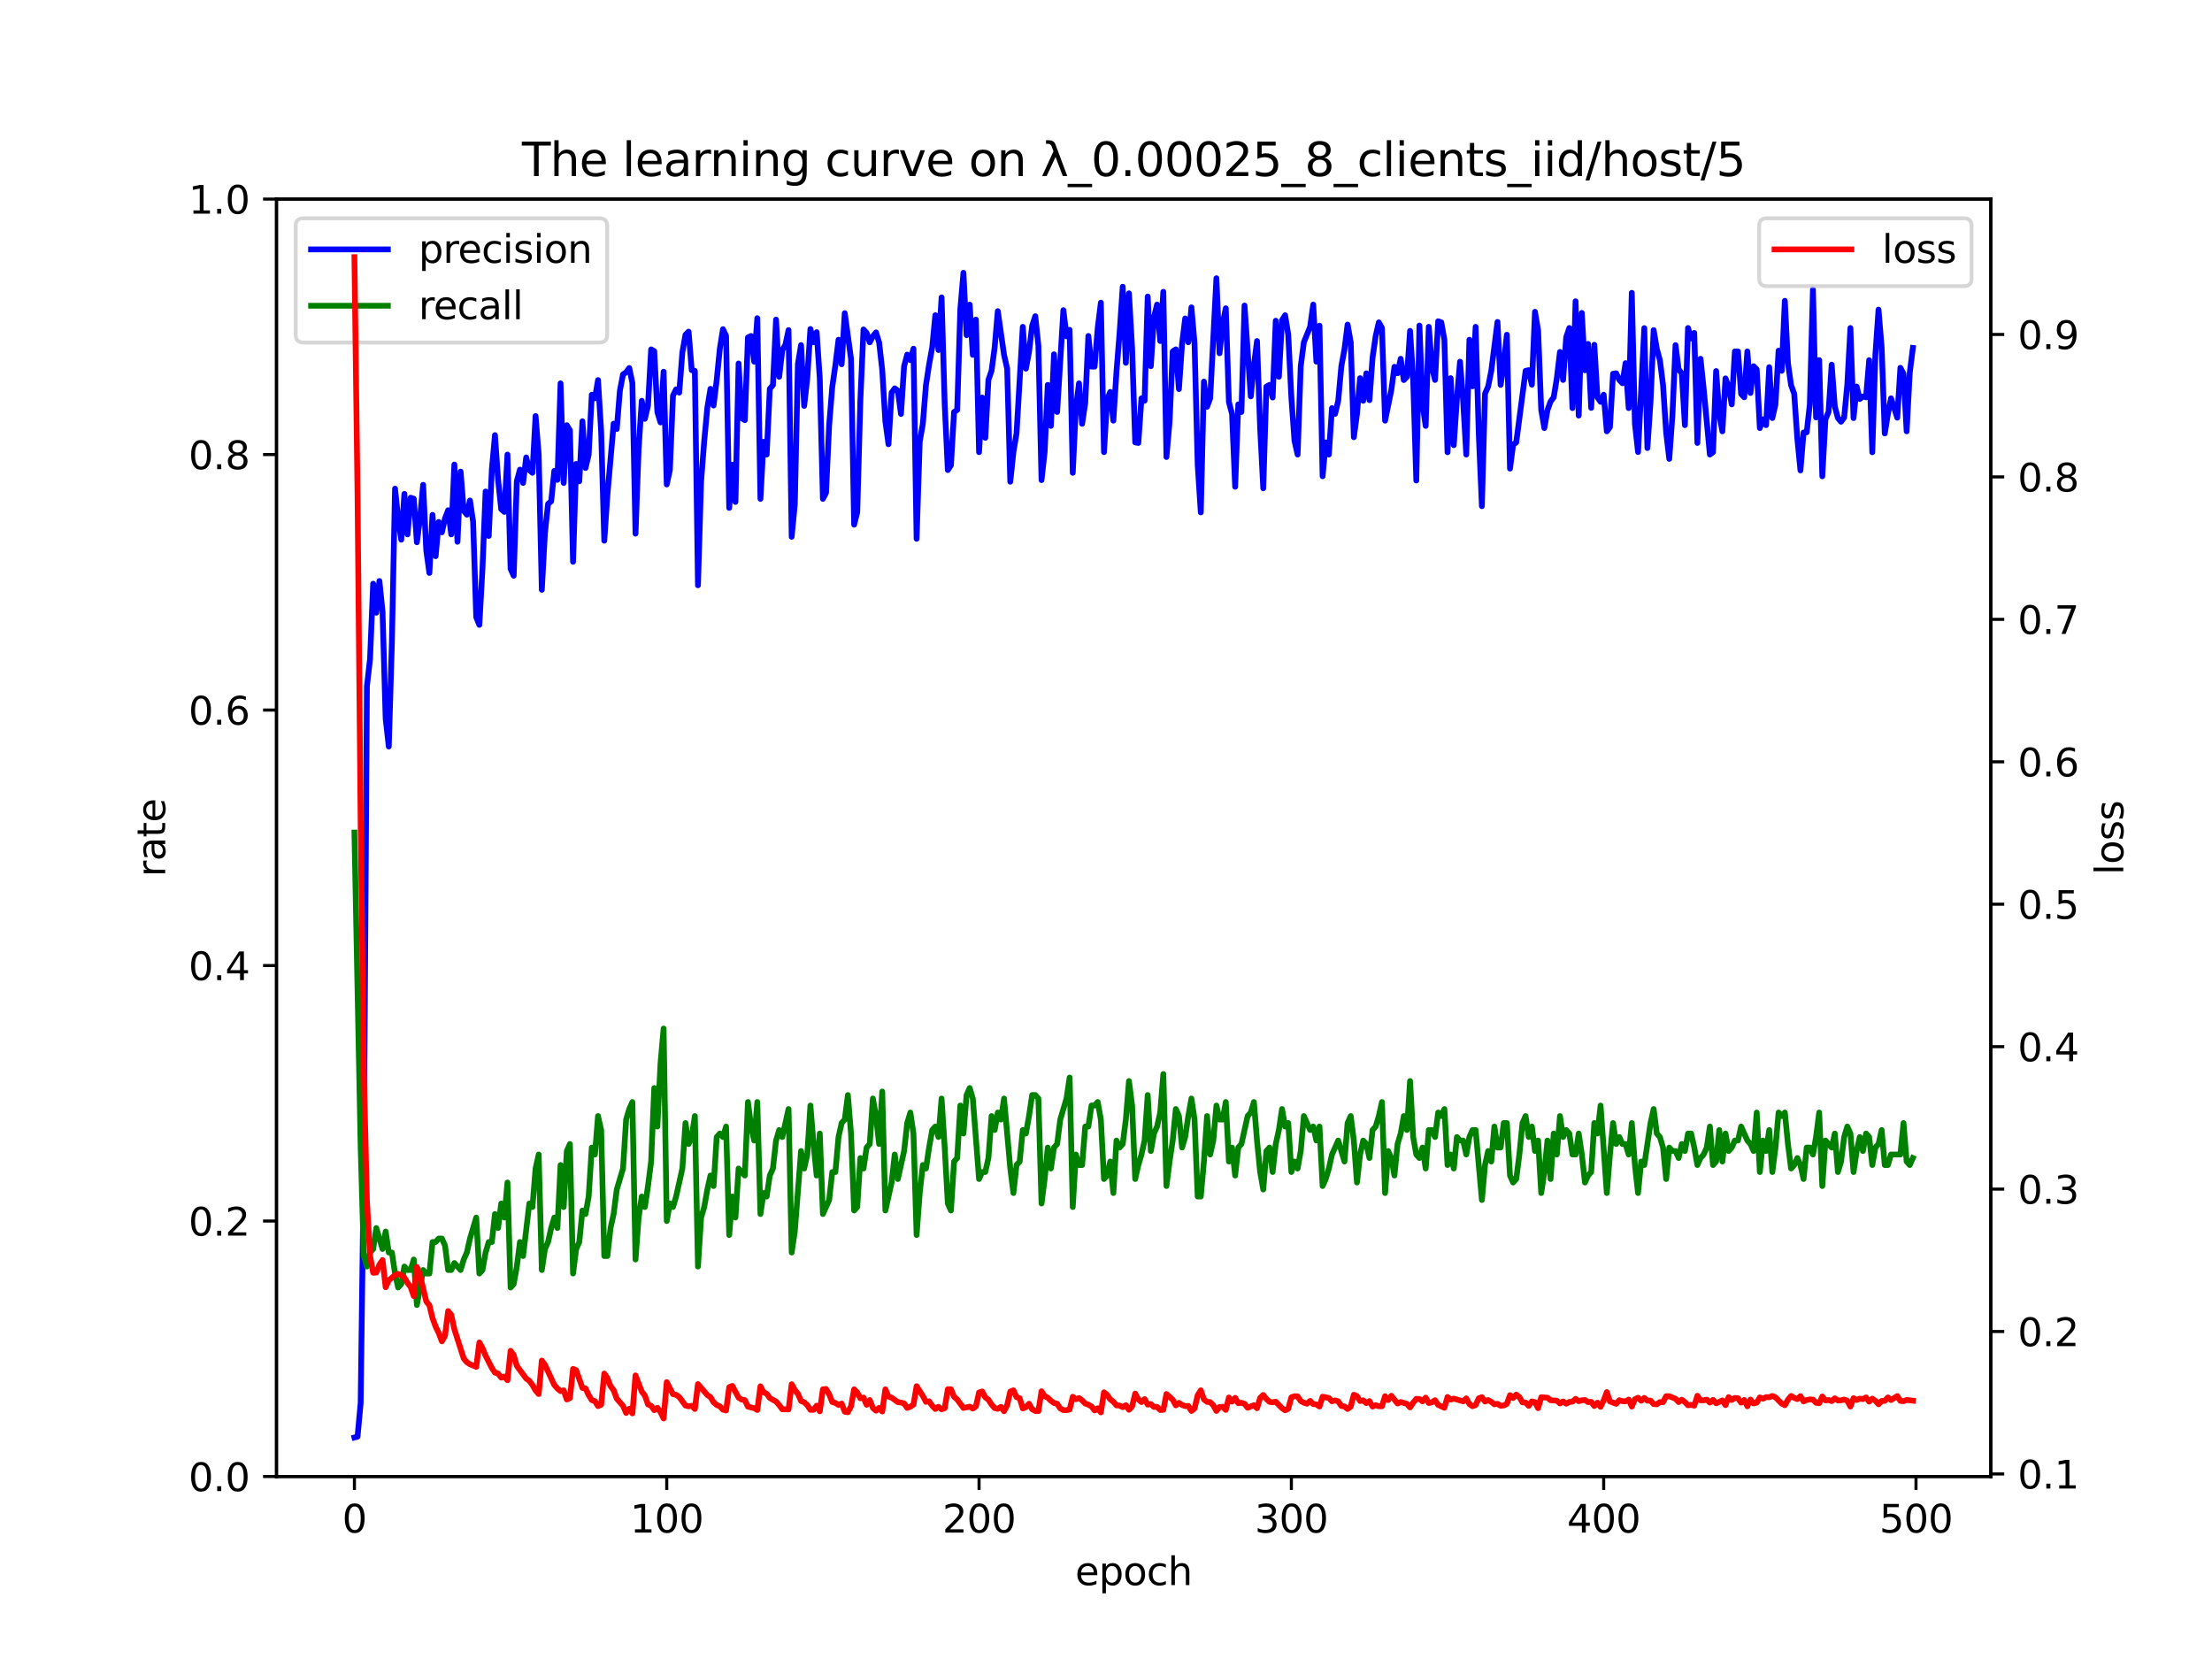 <?xml version="1.0" encoding="utf-8" standalone="no"?>
<!DOCTYPE svg PUBLIC "-//W3C//DTD SVG 1.1//EN"
  "http://www.w3.org/Graphics/SVG/1.1/DTD/svg11.dtd">
<svg xmlns:xlink="http://www.w3.org/1999/xlink" width="576pt" height="432pt" viewBox="0 0 576 432" xmlns="http://www.w3.org/2000/svg" version="1.1">
 <defs>
  <style type="text/css">*{stroke-linejoin: round; stroke-linecap: butt}</style>
 </defs>
 <g id="figure_1">
  <g id="patch_1">
   <path d="M 0 432 
L 576 432 
L 576 0 
L 0 0 
z
" style="fill: #ffffff"/>
  </g>
  <g id="axes_1">
   <g id="patch_2">
    <path d="M 72 384.48 
L 518.4 384.48 
L 518.4 51.84 
L 72 51.84 
z
" style="fill: #ffffff"/>
   </g>
   <g id="matplotlib.axis_1">
    <g id="xtick_1">
     <g id="line2d_1">
      <defs>
       <path id="m96a7da7cd5" d="M 0 0 
L 0 3.5 
" style="stroke: #000000; stroke-width: 0.8"/>
      </defs>
      <g>
       <use xlink:href="#m96a7da7cd5" x="92.291" y="384.48" style="stroke: #000000; stroke-width: 0.8"/>
      </g>
     </g>
     <g id="text_1">
      <!-- 0 -->
      <g transform="translate(89.11 399.078) scale(0.1 -0.1)">
       <defs>
        <path id="DejaVuSans-30" d="M 2034 4250 
Q 1547 4250 1301 3770 
Q 1056 3291 1056 2328 
Q 1056 1369 1301 889 
Q 1547 409 2034 409 
Q 2525 409 2770 889 
Q 3016 1369 3016 2328 
Q 3016 3291 2770 3770 
Q 2525 4250 2034 4250 
z
M 2034 4750 
Q 2819 4750 3233 4129 
Q 3647 3509 3647 2328 
Q 3647 1150 3233 529 
Q 2819 -91 2034 -91 
Q 1250 -91 836 529 
Q 422 1150 422 2328 
Q 422 3509 836 4129 
Q 1250 4750 2034 4750 
z
" transform="scale(0.016)"/>
       </defs>
       <use xlink:href="#DejaVuSans-30"/>
      </g>
     </g>
    </g>
    <g id="xtick_2">
     <g id="line2d_2">
      <g>
       <use xlink:href="#m96a7da7cd5" x="173.617" y="384.48" style="stroke: #000000; stroke-width: 0.8"/>
      </g>
     </g>
     <g id="text_2">
      <!-- 100 -->
      <g transform="translate(164.073 399.078) scale(0.1 -0.1)">
       <defs>
        <path id="DejaVuSans-31" d="M 794 531 
L 1825 531 
L 1825 4091 
L 703 3866 
L 703 4441 
L 1819 4666 
L 2450 4666 
L 2450 531 
L 3481 531 
L 3481 0 
L 794 0 
L 794 531 
z
" transform="scale(0.016)"/>
       </defs>
       <use xlink:href="#DejaVuSans-31"/>
       <use xlink:href="#DejaVuSans-30" x="63.623"/>
       <use xlink:href="#DejaVuSans-30" x="127.246"/>
      </g>
     </g>
    </g>
    <g id="xtick_3">
     <g id="line2d_3">
      <g>
       <use xlink:href="#m96a7da7cd5" x="254.943" y="384.48" style="stroke: #000000; stroke-width: 0.8"/>
      </g>
     </g>
     <g id="text_3">
      <!-- 200 -->
      <g transform="translate(245.4 399.078) scale(0.1 -0.1)">
       <defs>
        <path id="DejaVuSans-32" d="M 1228 531 
L 3431 531 
L 3431 0 
L 469 0 
L 469 531 
Q 828 903 1448 1529 
Q 2069 2156 2228 2338 
Q 2531 2678 2651 2914 
Q 2772 3150 2772 3378 
Q 2772 3750 2511 3984 
Q 2250 4219 1831 4219 
Q 1534 4219 1204 4116 
Q 875 4013 500 3803 
L 500 4441 
Q 881 4594 1212 4672 
Q 1544 4750 1819 4750 
Q 2544 4750 2975 4387 
Q 3406 4025 3406 3419 
Q 3406 3131 3298 2873 
Q 3191 2616 2906 2266 
Q 2828 2175 2409 1742 
Q 1991 1309 1228 531 
z
" transform="scale(0.016)"/>
       </defs>
       <use xlink:href="#DejaVuSans-32"/>
       <use xlink:href="#DejaVuSans-30" x="63.623"/>
       <use xlink:href="#DejaVuSans-30" x="127.246"/>
      </g>
     </g>
    </g>
    <g id="xtick_4">
     <g id="line2d_4">
      <g>
       <use xlink:href="#m96a7da7cd5" x="336.27" y="384.48" style="stroke: #000000; stroke-width: 0.8"/>
      </g>
     </g>
     <g id="text_4">
      <!-- 300 -->
      <g transform="translate(326.726 399.078) scale(0.1 -0.1)">
       <defs>
        <path id="DejaVuSans-33" d="M 2597 2516 
Q 3050 2419 3304 2112 
Q 3559 1806 3559 1356 
Q 3559 666 3084 287 
Q 2609 -91 1734 -91 
Q 1441 -91 1130 -33 
Q 819 25 488 141 
L 488 750 
Q 750 597 1062 519 
Q 1375 441 1716 441 
Q 2309 441 2620 675 
Q 2931 909 2931 1356 
Q 2931 1769 2642 2001 
Q 2353 2234 1838 2234 
L 1294 2234 
L 1294 2753 
L 1863 2753 
Q 2328 2753 2575 2939 
Q 2822 3125 2822 3475 
Q 2822 3834 2567 4026 
Q 2313 4219 1838 4219 
Q 1578 4219 1281 4162 
Q 984 4106 628 3988 
L 628 4550 
Q 988 4650 1302 4700 
Q 1616 4750 1894 4750 
Q 2613 4750 3031 4423 
Q 3450 4097 3450 3541 
Q 3450 3153 3228 2886 
Q 3006 2619 2597 2516 
z
" transform="scale(0.016)"/>
       </defs>
       <use xlink:href="#DejaVuSans-33"/>
       <use xlink:href="#DejaVuSans-30" x="63.623"/>
       <use xlink:href="#DejaVuSans-30" x="127.246"/>
      </g>
     </g>
    </g>
    <g id="xtick_5">
     <g id="line2d_5">
      <g>
       <use xlink:href="#m96a7da7cd5" x="417.596" y="384.48" style="stroke: #000000; stroke-width: 0.8"/>
      </g>
     </g>
     <g id="text_5">
      <!-- 400 -->
      <g transform="translate(408.052 399.078) scale(0.1 -0.1)">
       <defs>
        <path id="DejaVuSans-34" d="M 2419 4116 
L 825 1625 
L 2419 1625 
L 2419 4116 
z
M 2253 4666 
L 3047 4666 
L 3047 1625 
L 3713 1625 
L 3713 1100 
L 3047 1100 
L 3047 0 
L 2419 0 
L 2419 1100 
L 313 1100 
L 313 1709 
L 2253 4666 
z
" transform="scale(0.016)"/>
       </defs>
       <use xlink:href="#DejaVuSans-34"/>
       <use xlink:href="#DejaVuSans-30" x="63.623"/>
       <use xlink:href="#DejaVuSans-30" x="127.246"/>
      </g>
     </g>
    </g>
    <g id="xtick_6">
     <g id="line2d_6">
      <g>
       <use xlink:href="#m96a7da7cd5" x="498.922" y="384.48" style="stroke: #000000; stroke-width: 0.8"/>
      </g>
     </g>
     <g id="text_6">
      <!-- 500 -->
      <g transform="translate(489.379 399.078) scale(0.1 -0.1)">
       <defs>
        <path id="DejaVuSans-35" d="M 691 4666 
L 3169 4666 
L 3169 4134 
L 1269 4134 
L 1269 2991 
Q 1406 3038 1543 3061 
Q 1681 3084 1819 3084 
Q 2600 3084 3056 2656 
Q 3513 2228 3513 1497 
Q 3513 744 3044 326 
Q 2575 -91 1722 -91 
Q 1428 -91 1123 -41 
Q 819 9 494 109 
L 494 744 
Q 775 591 1075 516 
Q 1375 441 1709 441 
Q 2250 441 2565 725 
Q 2881 1009 2881 1497 
Q 2881 1984 2565 2268 
Q 2250 2553 1709 2553 
Q 1456 2553 1204 2497 
Q 953 2441 691 2322 
L 691 4666 
z
" transform="scale(0.016)"/>
       </defs>
       <use xlink:href="#DejaVuSans-35"/>
       <use xlink:href="#DejaVuSans-30" x="63.623"/>
       <use xlink:href="#DejaVuSans-30" x="127.246"/>
      </g>
     </g>
    </g>
    <g id="text_7">
     <!-- epoch -->
     <g transform="translate(279.972 412.757) scale(0.1 -0.1)">
      <defs>
       <path id="DejaVuSans-65" d="M 3597 1894 
L 3597 1613 
L 953 1613 
Q 991 1019 1311 708 
Q 1631 397 2203 397 
Q 2534 397 2845 478 
Q 3156 559 3463 722 
L 3463 178 
Q 3153 47 2828 -22 
Q 2503 -91 2169 -91 
Q 1331 -91 842 396 
Q 353 884 353 1716 
Q 353 2575 817 3079 
Q 1281 3584 2069 3584 
Q 2775 3584 3186 3129 
Q 3597 2675 3597 1894 
z
M 3022 2063 
Q 3016 2534 2758 2815 
Q 2500 3097 2075 3097 
Q 1594 3097 1305 2825 
Q 1016 2553 972 2059 
L 3022 2063 
z
" transform="scale(0.016)"/>
       <path id="DejaVuSans-70" d="M 1159 525 
L 1159 -1331 
L 581 -1331 
L 581 3500 
L 1159 3500 
L 1159 2969 
Q 1341 3281 1617 3432 
Q 1894 3584 2278 3584 
Q 2916 3584 3314 3078 
Q 3713 2572 3713 1747 
Q 3713 922 3314 415 
Q 2916 -91 2278 -91 
Q 1894 -91 1617 61 
Q 1341 213 1159 525 
z
M 3116 1747 
Q 3116 2381 2855 2742 
Q 2594 3103 2138 3103 
Q 1681 3103 1420 2742 
Q 1159 2381 1159 1747 
Q 1159 1113 1420 752 
Q 1681 391 2138 391 
Q 2594 391 2855 752 
Q 3116 1113 3116 1747 
z
" transform="scale(0.016)"/>
       <path id="DejaVuSans-6f" d="M 1959 3097 
Q 1497 3097 1228 2736 
Q 959 2375 959 1747 
Q 959 1119 1226 758 
Q 1494 397 1959 397 
Q 2419 397 2687 759 
Q 2956 1122 2956 1747 
Q 2956 2369 2687 2733 
Q 2419 3097 1959 3097 
z
M 1959 3584 
Q 2709 3584 3137 3096 
Q 3566 2609 3566 1747 
Q 3566 888 3137 398 
Q 2709 -91 1959 -91 
Q 1206 -91 779 398 
Q 353 888 353 1747 
Q 353 2609 779 3096 
Q 1206 3584 1959 3584 
z
" transform="scale(0.016)"/>
       <path id="DejaVuSans-63" d="M 3122 3366 
L 3122 2828 
Q 2878 2963 2633 3030 
Q 2388 3097 2138 3097 
Q 1578 3097 1268 2742 
Q 959 2388 959 1747 
Q 959 1106 1268 751 
Q 1578 397 2138 397 
Q 2388 397 2633 464 
Q 2878 531 3122 666 
L 3122 134 
Q 2881 22 2623 -34 
Q 2366 -91 2075 -91 
Q 1284 -91 818 406 
Q 353 903 353 1747 
Q 353 2603 823 3093 
Q 1294 3584 2113 3584 
Q 2378 3584 2631 3529 
Q 2884 3475 3122 3366 
z
" transform="scale(0.016)"/>
       <path id="DejaVuSans-68" d="M 3513 2113 
L 3513 0 
L 2938 0 
L 2938 2094 
Q 2938 2591 2744 2837 
Q 2550 3084 2163 3084 
Q 1697 3084 1428 2787 
Q 1159 2491 1159 1978 
L 1159 0 
L 581 0 
L 581 4863 
L 1159 4863 
L 1159 2956 
Q 1366 3272 1645 3428 
Q 1925 3584 2291 3584 
Q 2894 3584 3203 3211 
Q 3513 2838 3513 2113 
z
" transform="scale(0.016)"/>
      </defs>
      <use xlink:href="#DejaVuSans-65"/>
      <use xlink:href="#DejaVuSans-70" x="61.523"/>
      <use xlink:href="#DejaVuSans-6f" x="125"/>
      <use xlink:href="#DejaVuSans-63" x="186.182"/>
      <use xlink:href="#DejaVuSans-68" x="241.162"/>
     </g>
    </g>
   </g>
   <g id="matplotlib.axis_2">
    <g id="ytick_1">
     <g id="line2d_7">
      <defs>
       <path id="m310d576ad4" d="M 0 0 
L -3.5 0 
" style="stroke: #000000; stroke-width: 0.8"/>
      </defs>
      <g>
       <use xlink:href="#m310d576ad4" x="72" y="384.48" style="stroke: #000000; stroke-width: 0.8"/>
      </g>
     </g>
     <g id="text_8">
      <!-- 0.0 -->
      <g transform="translate(49.097 388.279) scale(0.1 -0.1)">
       <defs>
        <path id="DejaVuSans-2e" d="M 684 794 
L 1344 794 
L 1344 0 
L 684 0 
L 684 794 
z
" transform="scale(0.016)"/>
       </defs>
       <use xlink:href="#DejaVuSans-30"/>
       <use xlink:href="#DejaVuSans-2e" x="63.623"/>
       <use xlink:href="#DejaVuSans-30" x="95.41"/>
      </g>
     </g>
    </g>
    <g id="ytick_2">
     <g id="line2d_8">
      <g>
       <use xlink:href="#m310d576ad4" x="72" y="317.952" style="stroke: #000000; stroke-width: 0.8"/>
      </g>
     </g>
     <g id="text_9">
      <!-- 0.2 -->
      <g transform="translate(49.097 321.751) scale(0.1 -0.1)">
       <use xlink:href="#DejaVuSans-30"/>
       <use xlink:href="#DejaVuSans-2e" x="63.623"/>
       <use xlink:href="#DejaVuSans-32" x="95.41"/>
      </g>
     </g>
    </g>
    <g id="ytick_3">
     <g id="line2d_9">
      <g>
       <use xlink:href="#m310d576ad4" x="72" y="251.424" style="stroke: #000000; stroke-width: 0.8"/>
      </g>
     </g>
     <g id="text_10">
      <!-- 0.4 -->
      <g transform="translate(49.097 255.223) scale(0.1 -0.1)">
       <use xlink:href="#DejaVuSans-30"/>
       <use xlink:href="#DejaVuSans-2e" x="63.623"/>
       <use xlink:href="#DejaVuSans-34" x="95.41"/>
      </g>
     </g>
    </g>
    <g id="ytick_4">
     <g id="line2d_10">
      <g>
       <use xlink:href="#m310d576ad4" x="72" y="184.896" style="stroke: #000000; stroke-width: 0.8"/>
      </g>
     </g>
     <g id="text_11">
      <!-- 0.6 -->
      <g transform="translate(49.097 188.695) scale(0.1 -0.1)">
       <defs>
        <path id="DejaVuSans-36" d="M 2113 2584 
Q 1688 2584 1439 2293 
Q 1191 2003 1191 1497 
Q 1191 994 1439 701 
Q 1688 409 2113 409 
Q 2538 409 2786 701 
Q 3034 994 3034 1497 
Q 3034 2003 2786 2293 
Q 2538 2584 2113 2584 
z
M 3366 4563 
L 3366 3988 
Q 3128 4100 2886 4159 
Q 2644 4219 2406 4219 
Q 1781 4219 1451 3797 
Q 1122 3375 1075 2522 
Q 1259 2794 1537 2939 
Q 1816 3084 2150 3084 
Q 2853 3084 3261 2657 
Q 3669 2231 3669 1497 
Q 3669 778 3244 343 
Q 2819 -91 2113 -91 
Q 1303 -91 875 529 
Q 447 1150 447 2328 
Q 447 3434 972 4092 
Q 1497 4750 2381 4750 
Q 2619 4750 2861 4703 
Q 3103 4656 3366 4563 
z
" transform="scale(0.016)"/>
       </defs>
       <use xlink:href="#DejaVuSans-30"/>
       <use xlink:href="#DejaVuSans-2e" x="63.623"/>
       <use xlink:href="#DejaVuSans-36" x="95.41"/>
      </g>
     </g>
    </g>
    <g id="ytick_5">
     <g id="line2d_11">
      <g>
       <use xlink:href="#m310d576ad4" x="72" y="118.368" style="stroke: #000000; stroke-width: 0.8"/>
      </g>
     </g>
     <g id="text_12">
      <!-- 0.8 -->
      <g transform="translate(49.097 122.167) scale(0.1 -0.1)">
       <defs>
        <path id="DejaVuSans-38" d="M 2034 2216 
Q 1584 2216 1326 1975 
Q 1069 1734 1069 1313 
Q 1069 891 1326 650 
Q 1584 409 2034 409 
Q 2484 409 2743 651 
Q 3003 894 3003 1313 
Q 3003 1734 2745 1975 
Q 2488 2216 2034 2216 
z
M 1403 2484 
Q 997 2584 770 2862 
Q 544 3141 544 3541 
Q 544 4100 942 4425 
Q 1341 4750 2034 4750 
Q 2731 4750 3128 4425 
Q 3525 4100 3525 3541 
Q 3525 3141 3298 2862 
Q 3072 2584 2669 2484 
Q 3125 2378 3379 2068 
Q 3634 1759 3634 1313 
Q 3634 634 3220 271 
Q 2806 -91 2034 -91 
Q 1263 -91 848 271 
Q 434 634 434 1313 
Q 434 1759 690 2068 
Q 947 2378 1403 2484 
z
M 1172 3481 
Q 1172 3119 1398 2916 
Q 1625 2713 2034 2713 
Q 2441 2713 2670 2916 
Q 2900 3119 2900 3481 
Q 2900 3844 2670 4047 
Q 2441 4250 2034 4250 
Q 1625 4250 1398 4047 
Q 1172 3844 1172 3481 
z
" transform="scale(0.016)"/>
       </defs>
       <use xlink:href="#DejaVuSans-30"/>
       <use xlink:href="#DejaVuSans-2e" x="63.623"/>
       <use xlink:href="#DejaVuSans-38" x="95.41"/>
      </g>
     </g>
    </g>
    <g id="ytick_6">
     <g id="line2d_12">
      <g>
       <use xlink:href="#m310d576ad4" x="72" y="51.84" style="stroke: #000000; stroke-width: 0.8"/>
      </g>
     </g>
     <g id="text_13">
      <!-- 1.0 -->
      <g transform="translate(49.097 55.639) scale(0.1 -0.1)">
       <use xlink:href="#DejaVuSans-31"/>
       <use xlink:href="#DejaVuSans-2e" x="63.623"/>
       <use xlink:href="#DejaVuSans-30" x="95.41"/>
      </g>
     </g>
    </g>
    <g id="text_14">
     <!-- rate -->
     <g transform="translate(43.017 228.316) rotate(-90) scale(0.1 -0.1)">
      <defs>
       <path id="DejaVuSans-72" d="M 2631 2963 
Q 2534 3019 2420 3045 
Q 2306 3072 2169 3072 
Q 1681 3072 1420 2755 
Q 1159 2438 1159 1844 
L 1159 0 
L 581 0 
L 581 3500 
L 1159 3500 
L 1159 2956 
Q 1341 3275 1631 3429 
Q 1922 3584 2338 3584 
Q 2397 3584 2469 3576 
Q 2541 3569 2628 3553 
L 2631 2963 
z
" transform="scale(0.016)"/>
       <path id="DejaVuSans-61" d="M 2194 1759 
Q 1497 1759 1228 1600 
Q 959 1441 959 1056 
Q 959 750 1161 570 
Q 1363 391 1709 391 
Q 2188 391 2477 730 
Q 2766 1069 2766 1631 
L 2766 1759 
L 2194 1759 
z
M 3341 1997 
L 3341 0 
L 2766 0 
L 2766 531 
Q 2569 213 2275 61 
Q 1981 -91 1556 -91 
Q 1019 -91 701 211 
Q 384 513 384 1019 
Q 384 1609 779 1909 
Q 1175 2209 1959 2209 
L 2766 2209 
L 2766 2266 
Q 2766 2663 2505 2880 
Q 2244 3097 1772 3097 
Q 1472 3097 1187 3025 
Q 903 2953 641 2809 
L 641 3341 
Q 956 3463 1253 3523 
Q 1550 3584 1831 3584 
Q 2591 3584 2966 3190 
Q 3341 2797 3341 1997 
z
" transform="scale(0.016)"/>
       <path id="DejaVuSans-74" d="M 1172 4494 
L 1172 3500 
L 2356 3500 
L 2356 3053 
L 1172 3053 
L 1172 1153 
Q 1172 725 1289 603 
Q 1406 481 1766 481 
L 2356 481 
L 2356 0 
L 1766 0 
Q 1100 0 847 248 
Q 594 497 594 1153 
L 594 3053 
L 172 3053 
L 172 3500 
L 594 3500 
L 594 4494 
L 1172 4494 
z
" transform="scale(0.016)"/>
      </defs>
      <use xlink:href="#DejaVuSans-72"/>
      <use xlink:href="#DejaVuSans-61" x="41.113"/>
      <use xlink:href="#DejaVuSans-74" x="102.393"/>
      <use xlink:href="#DejaVuSans-65" x="141.602"/>
     </g>
    </g>
   </g>
   <g id="line2d_13">
    <path d="M 92.291 374.318 
L 93.104 374.099 
L 93.917 365.321 
L 94.731 303.254 
L 95.544 178.723 
L 96.357 171.59 
L 97.17 151.99 
L 97.984 159.552 
L 98.797 151.289 
L 99.61 159.255 
L 100.424 187.151 
L 101.237 194.4 
L 102.05 167.246 
L 102.863 127.238 
L 103.677 135 
L 104.49 140.544 
L 105.303 128.603 
L 106.116 139.158 
L 106.93 129.6 
L 107.743 129.867 
L 108.556 141.206 
L 109.369 135 
L 110.183 126.246 
L 110.996 143.316 
L 111.809 149.198 
L 112.622 134.066 
L 113.436 144.836 
L 114.249 135.914 
L 115.062 138.616 
L 115.876 135 
L 116.689 132.868 
L 117.502 139.158 
L 118.315 120.96 
L 119.129 141.085 
L 119.942 122.803 
L 120.755 132.972 
L 121.568 134.022 
L 122.382 130.328 
L 123.195 135.875 
L 124.008 160.704 
L 124.821 162.72 
L 125.635 148.025 
L 126.448 127.987 
L 127.261 139.569 
L 128.074 122.281 
L 128.888 113.306 
L 129.701 124.948 
L 130.514 132.578 
L 131.328 133.303 
L 132.141 118.368 
L 132.954 148.131 
L 133.767 149.926 
L 134.581 125.28 
L 135.394 122.281 
L 136.207 125.76 
L 137.02 119.116 
L 137.834 122.4 
L 138.647 123.12 
L 139.46 108.326 
L 140.273 118.368 
L 141.087 153.589 
L 141.9 138.78 
L 142.713 131.22 
L 143.526 130.529 
L 144.34 122.614 
L 145.153 124.948 
L 145.966 99.817 
L 146.78 125.76 
L 147.593 110.714 
L 148.406 112.059 
L 149.219 146.293 
L 150.033 120.802 
L 150.846 125.33 
L 151.659 109.69 
L 152.472 121.869 
L 153.286 118.368 
L 154.099 102.785 
L 154.912 103.72 
L 155.725 98.964 
L 156.539 112.32 
L 157.352 140.802 
L 158.165 128.915 
L 159.792 110.326 
L 160.605 111.715 
L 161.418 101.736 
L 162.232 97.496 
L 163.045 96.944 
L 163.858 95.825 
L 164.671 99.74 
L 165.485 138.96 
L 166.298 116.922 
L 167.111 104.362 
L 167.924 109.068 
L 168.738 105.6 
L 169.551 90.974 
L 170.364 91.44 
L 171.177 107.28 
L 171.991 109.994 
L 172.804 96.791 
L 173.617 126.153 
L 174.43 122.4 
L 175.244 103.015 
L 176.057 101.382 
L 176.87 102.24 
L 177.684 91.757 
L 178.497 87.165 
L 179.31 86.359 
L 180.123 96.39 
L 180.937 96.565 
L 181.75 152.406 
L 182.563 125.371 
L 183.376 114.867 
L 184.19 106.149 
L 185.003 101.242 
L 185.816 105.6 
L 186.629 98.939 
L 187.443 90.798 
L 188.256 85.72 
L 189.069 87.48 
L 189.882 132.258 
L 190.696 121.003 
L 191.509 130.713 
L 192.322 94.655 
L 193.136 108.864 
L 193.949 109.412 
L 194.762 87.876 
L 195.575 87.48 
L 196.389 94.176 
L 197.202 82.849 
L 198.015 129.909 
L 198.828 115.042 
L 199.642 118.368 
L 200.455 101.242 
L 201.268 100.283 
L 202.081 83.221 
L 202.895 98.12 
L 203.708 91.152 
L 204.521 89.773 
L 205.334 85.957 
L 206.148 139.779 
L 206.961 131.384 
L 207.774 94.761 
L 208.588 89.856 
L 209.401 105.696 
L 210.214 98.472 
L 211.027 85.668 
L 211.841 89.145 
L 212.654 86.49 
L 213.467 98.526 
L 214.28 129.909 
L 215.094 128.347 
L 215.907 110.745 
L 216.72 100.758 
L 217.533 95.083 
L 218.347 88.461 
L 219.16 94.854 
L 219.973 81.54 
L 221.6 93.42 
L 222.413 136.631 
L 223.226 133.369 
L 224.039 104.2 
L 224.853 85.783 
L 225.666 86.688 
L 226.479 89.145 
L 227.293 87.578 
L 228.106 86.55 
L 228.919 89.145 
L 229.732 96.367 
L 230.546 109.69 
L 231.359 115.68 
L 232.172 102.24 
L 232.985 101.12 
L 233.799 101.736 
L 234.612 107.798 
L 235.425 95.363 
L 236.238 92.335 
L 237.052 93.769 
L 237.865 90.798 
L 238.678 140.308 
L 239.491 115.042 
L 240.305 110.36 
L 241.118 100.283 
L 241.931 94.96 
L 242.745 90.45 
L 243.558 82.08 
L 244.371 91.152 
L 245.184 77.428 
L 245.998 105.3 
L 246.811 122.4 
L 247.624 121.14 
L 248.437 107.28 
L 249.251 106.771 
L 250.064 80.516 
L 250.877 71.031 
L 251.69 87.285 
L 252.504 79.331 
L 253.317 92.406 
L 254.13 83.221 
L 254.943 117.74 
L 255.757 103.512 
L 256.57 114.016 
L 257.383 98.912 
L 258.197 96.565 
L 259.01 90.45 
L 259.823 81.019 
L 261.45 92.406 
L 262.263 95.996 
L 263.076 125.433 
L 263.889 117.709 
L 264.703 112.875 
L 266.329 85.104 
L 267.142 95.996 
L 267.956 91.643 
L 268.769 84.829 
L 269.582 82.332 
L 270.395 90.012 
L 271.209 125.021 
L 272.022 117.74 
L 272.835 100.224 
L 273.649 110.907 
L 274.462 92.254 
L 275.275 107.28 
L 276.902 80.765 
L 277.715 87.578 
L 278.528 85.89 
L 279.341 123.12 
L 280.155 106.272 
L 280.968 99.817 
L 281.781 110.36 
L 282.594 104.951 
L 283.408 87.48 
L 284.221 95.465 
L 285.034 95.465 
L 285.847 85.384 
L 286.661 78.811 
L 287.474 117.74 
L 288.287 104.019 
L 289.101 102.05 
L 289.914 109.543 
L 290.727 96.791 
L 291.54 86.688 
L 292.354 74.668 
L 293.167 94.486 
L 293.98 76.379 
L 294.793 90.648 
L 295.607 115.2 
L 296.42 115.344 
L 297.233 103.72 
L 298.046 104.362 
L 298.86 77.211 
L 299.673 95.363 
L 300.486 82.64 
L 301.299 79.306 
L 302.113 88.8 
L 302.926 75.983 
L 303.739 119.008 
L 304.553 109.823 
L 305.366 91.513 
L 306.179 90.974 
L 306.992 101.324 
L 307.806 89.497 
L 308.619 82.928 
L 309.432 89.119 
L 310.245 80.03 
L 311.059 89.443 
L 311.872 121.003 
L 312.685 133.431 
L 313.498 99.36 
L 314.312 105.928 
L 315.125 103.72 
L 316.751 72.446 
L 317.565 91.986 
L 318.378 84.221 
L 319.191 80.271 
L 320.005 104.689 
L 320.818 107.771 
L 321.631 126.759 
L 322.444 105.3 
L 323.258 107.28 
L 324.071 79.56 
L 325.697 103.223 
L 326.511 95.11 
L 327.324 88.8 
L 328.137 111.464 
L 328.95 127.155 
L 329.764 100.668 
L 330.577 100.224 
L 331.39 103.512 
L 332.203 83.52 
L 333.017 98.12 
L 333.83 83.383 
L 334.643 82.08 
L 335.457 87.165 
L 336.27 103.512 
L 337.083 114.772 
L 337.896 118.368 
L 338.71 95.363 
L 339.523 89.119 
L 341.149 85.104 
L 341.963 79.306 
L 342.776 94.176 
L 343.589 84.804 
L 344.402 124.017 
L 345.216 115.2 
L 346.029 118.368 
L 346.842 106.272 
L 347.655 107.771 
L 348.469 104.362 
L 349.282 95.363 
L 350.095 90.974 
L 350.909 84.51 
L 351.722 89.119 
L 352.535 113.858 
L 353.348 107.829 
L 354.162 98.472 
L 354.975 104.362 
L 355.788 97.2 
L 356.601 104.2 
L 357.415 93.052 
L 358.228 87.48 
L 359.041 83.937 
L 359.854 85.384 
L 360.668 109.543 
L 362.294 101.581 
L 363.107 95.52 
L 363.921 97.2 
L 364.734 93.42 
L 365.547 98.964 
L 366.361 98.12 
L 367.174 86.16 
L 367.987 98.939 
L 368.8 125.134 
L 369.614 84.775 
L 370.427 105.3 
L 371.24 110.907 
L 372.053 85.104 
L 372.867 95.608 
L 373.68 98.939 
L 374.493 83.658 
L 375.306 83.937 
L 376.12 88.487 
L 376.933 117.769 
L 377.746 98.472 
L 378.559 115.927 
L 379.373 103.905 
L 380.186 94.176 
L 380.999 104.362 
L 381.812 118.368 
L 382.626 88.461 
L 383.439 100.589 
L 384.252 85.104 
L 385.066 112.875 
L 385.879 131.802 
L 386.692 102.528 
L 387.505 100.668 
L 388.319 96.618 
L 389.945 83.825 
L 390.758 100.224 
L 391.572 94.854 
L 392.385 87.165 
L 393.198 122.03 
L 394.011 115.809 
L 394.825 115.2 
L 397.264 96.565 
L 398.078 96.39 
L 398.891 100.172 
L 399.704 81.191 
L 400.518 86.037 
L 401.331 106.708 
L 402.144 111.464 
L 402.957 106.798 
L 403.771 104.535 
L 404.584 103.457 
L 405.397 98.472 
L 406.21 91.643 
L 407.024 98.939 
L 407.837 87.801 
L 408.65 85.409 
L 409.463 106.272 
L 410.277 78.451 
L 411.09 108.22 
L 411.903 81.481 
L 412.716 96.421 
L 413.53 89.562 
L 414.343 106.214 
L 415.156 89.773 
L 415.97 103.457 
L 416.783 104.64 
L 417.596 102.785 
L 418.409 112.32 
L 419.223 111.24 
L 420.036 97.329 
L 420.849 97.2 
L 421.662 98.939 
L 422.476 99.788 
L 423.289 94.564 
L 424.102 106.272 
L 424.915 76.254 
L 425.729 110.36 
L 426.542 117.709 
L 428.168 85.44 
L 428.982 116.677 
L 429.795 104.508 
L 430.608 85.957 
L 431.422 90.798 
L 432.235 93.795 
L 433.048 100.224 
L 433.861 112.611 
L 434.675 119.496 
L 435.488 108.27 
L 436.301 89.856 
L 437.114 96.192 
L 437.928 97.2 
L 438.741 110.714 
L 439.554 85.409 
L 440.367 88.128 
L 441.181 86.688 
L 441.994 115.344 
L 442.807 93.42 
L 443.62 101.12 
L 445.247 118.368 
L 446.06 117.769 
L 446.874 96.618 
L 447.687 107.746 
L 448.5 112.32 
L 449.313 98.526 
L 450.127 100.668 
L 450.94 105.3 
L 451.753 91.513 
L 452.566 91.513 
L 453.38 102.582 
L 454.193 103.457 
L 455.006 91.513 
L 455.819 102.33 
L 456.633 95.363 
L 457.446 96.192 
L 458.259 111.464 
L 459.072 109.192 
L 459.886 110.714 
L 460.699 95.608 
L 461.512 108.864 
L 462.326 105.3 
L 463.139 91.306 
L 463.952 96.565 
L 464.765 78.333 
L 465.579 94.564 
L 466.392 100.283 
L 467.205 102.528 
L 468.018 114.21 
L 468.832 122.489 
L 469.645 112.611 
L 470.458 112.583 
L 471.271 105.3 
L 472.085 75.36 
L 472.898 108.702 
L 473.711 93.769 
L 474.524 124.017 
L 475.338 109.192 
L 476.151 107.28 
L 476.964 94.96 
L 477.778 105.858 
L 478.591 108.864 
L 479.404 109.823 
L 480.217 108.702 
L 481.031 100.172 
L 481.844 85.409 
L 482.657 108.864 
L 483.47 100.668 
L 484.284 103.905 
L 485.097 103.248 
L 485.91 103.457 
L 486.723 93.795 
L 487.537 117.769 
L 488.35 92.254 
L 489.163 80.626 
L 489.976 90.45 
L 490.79 112.875 
L 491.603 107.798 
L 492.416 103.72 
L 494.043 108.778 
L 494.856 95.774 
L 495.669 97.329 
L 496.483 112.32 
L 497.296 97.053 
L 498.109 90.594 
L 498.109 90.594 
" clip-path="url(#p72ae9e9ce1)" style="fill: none; stroke: #0000ff; stroke-width: 1.5; stroke-linecap: square"/>
   </g>
   <g id="line2d_14">
    <path d="M 92.291 216.793 
L 93.917 298.814 
L 94.731 327.065 
L 95.544 329.799 
L 96.357 326.154 
L 97.17 325.243 
L 97.984 319.775 
L 99.61 325.243 
L 100.424 320.686 
L 101.237 326.154 
L 102.05 326.154 
L 102.863 331.622 
L 103.677 335.268 
L 104.49 334.356 
L 105.303 329.799 
L 106.116 330.711 
L 106.93 330.711 
L 107.743 327.977 
L 108.556 339.824 
L 110.183 330.711 
L 110.996 331.622 
L 111.809 331.622 
L 112.622 323.42 
L 113.436 323.42 
L 114.249 322.509 
L 115.062 322.509 
L 115.876 324.331 
L 116.689 330.711 
L 117.502 330.711 
L 118.315 328.888 
L 119.942 330.711 
L 120.755 327.977 
L 121.568 326.154 
L 122.382 322.509 
L 124.008 317.041 
L 124.821 331.622 
L 125.635 330.711 
L 126.448 326.154 
L 127.261 323.42 
L 128.074 323.42 
L 128.888 316.129 
L 129.701 319.775 
L 130.514 313.395 
L 131.328 317.041 
L 132.141 307.927 
L 132.954 335.268 
L 133.767 334.356 
L 134.581 329.799 
L 135.394 323.42 
L 136.207 327.065 
L 137.834 313.395 
L 138.647 314.307 
L 139.46 304.282 
L 140.273 300.636 
L 141.087 330.711 
L 141.9 325.243 
L 142.713 323.42 
L 143.526 319.775 
L 144.34 317.041 
L 145.153 319.775 
L 145.966 303.371 
L 146.78 314.307 
L 147.593 299.725 
L 148.406 297.902 
L 149.219 331.622 
L 150.033 325.243 
L 150.846 323.42 
L 151.659 315.218 
L 152.472 316.129 
L 153.286 311.573 
L 154.099 298.814 
L 154.912 300.636 
L 155.725 290.612 
L 156.539 294.257 
L 157.352 327.065 
L 158.165 327.065 
L 158.978 319.775 
L 159.792 316.129 
L 160.605 309.75 
L 162.232 304.282 
L 163.045 291.523 
L 163.858 288.789 
L 164.671 286.966 
L 165.485 327.977 
L 166.298 317.041 
L 167.111 311.573 
L 167.924 314.307 
L 168.738 308.839 
L 169.551 302.459 
L 170.364 283.321 
L 171.177 293.346 
L 171.991 276.942 
L 172.804 267.828 
L 173.617 317.952 
L 174.43 313.395 
L 175.244 314.307 
L 176.057 311.573 
L 177.684 304.282 
L 178.497 292.434 
L 179.31 297.902 
L 180.123 296.08 
L 180.937 290.612 
L 181.75 329.799 
L 182.563 317.041 
L 183.376 314.307 
L 184.19 309.75 
L 185.003 306.105 
L 185.816 308.839 
L 186.629 296.08 
L 187.443 295.168 
L 188.256 296.08 
L 189.069 293.346 
L 189.882 321.597 
L 190.696 311.573 
L 191.509 317.041 
L 192.322 304.282 
L 193.949 306.105 
L 194.762 286.966 
L 195.575 293.346 
L 196.389 296.991 
L 197.202 286.966 
L 198.015 316.129 
L 198.828 310.661 
L 199.642 311.573 
L 200.455 306.105 
L 201.268 304.282 
L 202.081 296.991 
L 202.895 294.257 
L 203.708 296.08 
L 205.334 288.789 
L 206.148 326.154 
L 206.961 320.686 
L 208.588 299.725 
L 209.401 304.282 
L 210.214 300.636 
L 211.027 287.878 
L 211.841 297.902 
L 212.654 306.105 
L 213.467 295.168 
L 214.28 316.129 
L 215.907 312.484 
L 216.72 305.193 
L 217.533 305.193 
L 218.347 296.08 
L 219.16 292.434 
L 219.973 291.523 
L 220.786 285.144 
L 221.6 295.168 
L 222.413 315.218 
L 223.226 314.307 
L 224.039 301.548 
L 224.853 304.282 
L 225.666 298.814 
L 226.479 297.902 
L 227.293 286.055 
L 228.106 290.612 
L 228.919 297.902 
L 229.732 284.232 
L 230.546 315.218 
L 232.172 307.927 
L 232.985 300.636 
L 233.799 307.016 
L 235.425 299.725 
L 236.238 292.434 
L 237.052 289.7 
L 237.865 295.168 
L 238.678 321.597 
L 239.491 310.661 
L 240.305 303.371 
L 241.118 304.282 
L 241.931 298.814 
L 242.745 294.257 
L 243.558 293.346 
L 244.371 296.08 
L 245.184 286.055 
L 245.998 298.814 
L 246.811 313.395 
L 247.624 315.218 
L 248.437 302.459 
L 249.251 301.548 
L 250.064 287.878 
L 250.877 295.168 
L 251.69 285.144 
L 252.504 283.321 
L 253.317 286.055 
L 254.943 307.016 
L 255.757 305.193 
L 256.57 305.193 
L 257.383 301.548 
L 258.197 290.612 
L 259.01 294.257 
L 259.823 289.7 
L 260.636 291.523 
L 261.45 286.055 
L 263.076 304.282 
L 263.889 310.661 
L 264.703 303.371 
L 265.516 302.459 
L 266.329 294.257 
L 267.142 295.168 
L 267.956 290.612 
L 268.769 285.144 
L 269.582 285.144 
L 270.395 286.055 
L 271.209 313.395 
L 272.022 307.016 
L 272.835 298.814 
L 273.649 304.282 
L 274.462 298.814 
L 275.275 297.902 
L 276.088 291.523 
L 277.715 286.055 
L 278.528 280.587 
L 279.341 314.307 
L 280.155 300.636 
L 280.968 303.371 
L 281.781 303.371 
L 282.594 293.346 
L 283.408 293.346 
L 284.221 287.878 
L 285.034 287.878 
L 285.847 286.966 
L 286.661 291.523 
L 287.474 307.016 
L 288.287 306.105 
L 289.101 302.459 
L 289.914 310.661 
L 290.727 296.991 
L 291.54 298.814 
L 292.354 297.902 
L 293.167 291.523 
L 293.98 281.498 
L 294.793 287.878 
L 295.607 307.016 
L 296.42 303.371 
L 297.233 300.636 
L 298.046 296.991 
L 298.86 285.144 
L 299.673 299.725 
L 300.486 295.168 
L 301.299 293.346 
L 302.113 289.7 
L 302.926 279.676 
L 303.739 308.839 
L 304.553 302.459 
L 305.366 296.991 
L 306.179 288.789 
L 306.992 290.612 
L 307.806 298.814 
L 308.619 296.08 
L 309.432 290.612 
L 310.245 286.055 
L 311.059 291.523 
L 311.872 311.573 
L 312.685 311.573 
L 313.498 302.459 
L 314.312 290.612 
L 315.125 300.636 
L 315.938 296.991 
L 316.751 287.878 
L 317.565 291.523 
L 318.378 291.523 
L 319.191 286.966 
L 320.005 302.459 
L 320.818 298.814 
L 321.631 306.105 
L 322.444 298.814 
L 323.258 297.902 
L 324.884 290.612 
L 325.697 289.7 
L 326.511 286.966 
L 327.324 296.991 
L 328.137 305.193 
L 328.95 309.75 
L 329.764 299.725 
L 330.577 298.814 
L 331.39 305.193 
L 332.203 297.902 
L 333.017 294.257 
L 333.83 288.789 
L 334.643 293.346 
L 335.457 292.434 
L 336.27 305.193 
L 337.083 302.459 
L 337.896 304.282 
L 338.71 299.725 
L 339.523 290.612 
L 341.149 294.257 
L 341.963 293.346 
L 342.776 296.991 
L 343.589 293.346 
L 344.402 308.839 
L 345.216 307.016 
L 346.029 304.282 
L 346.842 300.636 
L 348.469 296.991 
L 350.095 302.459 
L 350.909 292.434 
L 351.722 290.612 
L 352.535 296.991 
L 353.348 307.927 
L 354.162 300.636 
L 354.975 296.991 
L 355.788 297.902 
L 356.601 301.548 
L 357.415 294.257 
L 358.228 293.346 
L 359.041 290.612 
L 359.854 286.966 
L 360.668 310.661 
L 361.481 299.725 
L 362.294 301.548 
L 363.107 306.105 
L 363.921 297.902 
L 364.734 295.168 
L 365.547 290.612 
L 366.361 294.257 
L 367.174 281.498 
L 367.987 296.08 
L 368.8 300.636 
L 369.614 301.548 
L 370.427 298.814 
L 371.24 304.282 
L 372.053 294.257 
L 372.867 294.257 
L 373.68 296.08 
L 374.493 289.7 
L 375.306 290.612 
L 376.12 288.789 
L 376.933 303.371 
L 377.746 300.636 
L 378.559 304.282 
L 379.373 296.08 
L 380.186 296.991 
L 380.999 296.991 
L 381.812 300.636 
L 382.626 296.08 
L 383.439 294.257 
L 384.252 294.257 
L 385.879 312.484 
L 386.692 303.371 
L 387.505 299.725 
L 388.319 302.459 
L 389.132 293.346 
L 389.945 298.814 
L 390.758 298.814 
L 391.572 292.434 
L 392.385 292.434 
L 393.198 306.105 
L 394.011 307.927 
L 394.825 307.016 
L 395.638 300.636 
L 396.451 292.434 
L 397.264 290.612 
L 398.078 296.08 
L 398.891 293.346 
L 399.704 299.725 
L 400.518 296.991 
L 401.331 310.661 
L 402.144 305.193 
L 402.957 296.991 
L 403.771 307.016 
L 404.584 295.168 
L 405.397 300.636 
L 406.21 290.612 
L 407.024 296.08 
L 407.837 294.257 
L 408.65 295.168 
L 409.463 300.636 
L 410.277 300.636 
L 411.09 295.168 
L 411.903 300.636 
L 412.716 307.927 
L 413.53 306.105 
L 414.343 305.193 
L 415.156 292.434 
L 415.97 295.168 
L 416.783 287.878 
L 418.409 310.661 
L 419.223 300.636 
L 420.036 292.434 
L 420.849 297.902 
L 421.662 296.08 
L 422.476 297.902 
L 423.289 297.902 
L 424.102 300.636 
L 424.915 292.434 
L 425.729 303.371 
L 426.542 310.661 
L 427.355 302.459 
L 428.168 303.371 
L 429.795 292.434 
L 430.608 288.789 
L 431.422 295.168 
L 432.235 296.08 
L 433.048 298.814 
L 433.861 307.016 
L 434.675 298.814 
L 435.488 299.725 
L 436.301 299.725 
L 437.114 301.548 
L 437.928 297.902 
L 438.741 299.725 
L 439.554 295.168 
L 440.367 295.168 
L 441.181 298.814 
L 441.994 303.371 
L 442.807 301.548 
L 443.62 300.636 
L 444.434 298.814 
L 445.247 293.346 
L 446.06 303.371 
L 446.874 302.459 
L 447.687 294.257 
L 448.5 302.459 
L 449.313 295.168 
L 450.127 299.725 
L 450.94 298.814 
L 451.753 296.991 
L 452.566 296.991 
L 453.38 293.346 
L 455.006 296.991 
L 455.819 297.902 
L 456.633 299.725 
L 457.446 289.7 
L 458.259 305.193 
L 459.072 296.991 
L 459.886 299.725 
L 460.699 294.257 
L 461.512 305.193 
L 462.326 298.814 
L 463.139 289.7 
L 463.952 290.612 
L 464.765 289.7 
L 465.579 297.902 
L 466.392 304.282 
L 467.205 303.371 
L 468.018 301.548 
L 468.832 303.371 
L 469.645 307.016 
L 470.458 298.814 
L 471.271 298.814 
L 472.085 300.636 
L 472.898 296.08 
L 473.711 289.7 
L 474.524 308.839 
L 475.338 296.991 
L 476.964 298.814 
L 477.778 295.168 
L 478.591 305.193 
L 479.404 302.459 
L 480.217 296.08 
L 481.031 293.346 
L 481.844 295.168 
L 482.657 305.193 
L 483.47 299.725 
L 484.284 296.08 
L 485.097 299.725 
L 485.91 295.168 
L 486.723 296.08 
L 487.537 303.371 
L 488.35 298.814 
L 489.163 297.902 
L 489.976 294.257 
L 490.79 303.371 
L 491.603 303.371 
L 492.416 300.636 
L 494.856 300.636 
L 495.669 292.434 
L 496.483 302.459 
L 497.296 303.371 
L 498.109 301.548 
L 498.109 301.548 
" clip-path="url(#p72ae9e9ce1)" style="fill: none; stroke: #008000; stroke-width: 1.5; stroke-linecap: square"/>
   </g>
   <g id="patch_3">
    <path d="M 72 384.48 
L 72 51.84 
" style="fill: none; stroke: #000000; stroke-width: 0.8; stroke-linejoin: miter; stroke-linecap: square"/>
   </g>
   <g id="patch_4">
    <path d="M 518.4 384.48 
L 518.4 51.84 
" style="fill: none; stroke: #000000; stroke-width: 0.8; stroke-linejoin: miter; stroke-linecap: square"/>
   </g>
   <g id="patch_5">
    <path d="M 72 384.48 
L 518.4 384.48 
" style="fill: none; stroke: #000000; stroke-width: 0.8; stroke-linejoin: miter; stroke-linecap: square"/>
   </g>
   <g id="patch_6">
    <path d="M 72 51.84 
L 518.4 51.84 
" style="fill: none; stroke: #000000; stroke-width: 0.8; stroke-linejoin: miter; stroke-linecap: square"/>
   </g>
   <g id="legend_1">
    <g id="patch_7">
     <path d="M 79 89.196 
L 156.108 89.196 
Q 158.108 89.196 158.108 87.196 
L 158.108 58.84 
Q 158.108 56.84 156.108 56.84 
L 79 56.84 
Q 77 56.84 77 58.84 
L 77 87.196 
Q 77 89.196 79 89.196 
z
" style="fill: #ffffff; opacity: 0.8; stroke: #cccccc; stroke-linejoin: miter"/>
    </g>
    <g id="line2d_15">
     <path d="M 81 64.938 
L 91 64.938 
L 101 64.938 
" style="fill: none; stroke: #0000ff; stroke-width: 1.5; stroke-linecap: square"/>
    </g>
    <g id="text_15">
     <!-- precision -->
     <g transform="translate(109 68.438) scale(0.1 -0.1)">
      <defs>
       <path id="DejaVuSans-69" d="M 603 3500 
L 1178 3500 
L 1178 0 
L 603 0 
L 603 3500 
z
M 603 4863 
L 1178 4863 
L 1178 4134 
L 603 4134 
L 603 4863 
z
" transform="scale(0.016)"/>
       <path id="DejaVuSans-73" d="M 2834 3397 
L 2834 2853 
Q 2591 2978 2328 3040 
Q 2066 3103 1784 3103 
Q 1356 3103 1142 2972 
Q 928 2841 928 2578 
Q 928 2378 1081 2264 
Q 1234 2150 1697 2047 
L 1894 2003 
Q 2506 1872 2764 1633 
Q 3022 1394 3022 966 
Q 3022 478 2636 193 
Q 2250 -91 1575 -91 
Q 1294 -91 989 -36 
Q 684 19 347 128 
L 347 722 
Q 666 556 975 473 
Q 1284 391 1588 391 
Q 1994 391 2212 530 
Q 2431 669 2431 922 
Q 2431 1156 2273 1281 
Q 2116 1406 1581 1522 
L 1381 1569 
Q 847 1681 609 1914 
Q 372 2147 372 2553 
Q 372 3047 722 3315 
Q 1072 3584 1716 3584 
Q 2034 3584 2315 3537 
Q 2597 3491 2834 3397 
z
" transform="scale(0.016)"/>
       <path id="DejaVuSans-6e" d="M 3513 2113 
L 3513 0 
L 2938 0 
L 2938 2094 
Q 2938 2591 2744 2837 
Q 2550 3084 2163 3084 
Q 1697 3084 1428 2787 
Q 1159 2491 1159 1978 
L 1159 0 
L 581 0 
L 581 3500 
L 1159 3500 
L 1159 2956 
Q 1366 3272 1645 3428 
Q 1925 3584 2291 3584 
Q 2894 3584 3203 3211 
Q 3513 2838 3513 2113 
z
" transform="scale(0.016)"/>
      </defs>
      <use xlink:href="#DejaVuSans-70"/>
      <use xlink:href="#DejaVuSans-72" x="63.477"/>
      <use xlink:href="#DejaVuSans-65" x="102.34"/>
      <use xlink:href="#DejaVuSans-63" x="163.863"/>
      <use xlink:href="#DejaVuSans-69" x="218.844"/>
      <use xlink:href="#DejaVuSans-73" x="246.627"/>
      <use xlink:href="#DejaVuSans-69" x="298.727"/>
      <use xlink:href="#DejaVuSans-6f" x="326.51"/>
      <use xlink:href="#DejaVuSans-6e" x="387.691"/>
     </g>
    </g>
    <g id="line2d_16">
     <path d="M 81 79.617 
L 91 79.617 
L 101 79.617 
" style="fill: none; stroke: #008000; stroke-width: 1.5; stroke-linecap: square"/>
    </g>
    <g id="text_16">
     <!-- recall -->
     <g transform="translate(109 83.117) scale(0.1 -0.1)">
      <defs>
       <path id="DejaVuSans-6c" d="M 603 4863 
L 1178 4863 
L 1178 0 
L 603 0 
L 603 4863 
z
" transform="scale(0.016)"/>
      </defs>
      <use xlink:href="#DejaVuSans-72"/>
      <use xlink:href="#DejaVuSans-65" x="38.863"/>
      <use xlink:href="#DejaVuSans-63" x="100.387"/>
      <use xlink:href="#DejaVuSans-61" x="155.367"/>
      <use xlink:href="#DejaVuSans-6c" x="216.646"/>
      <use xlink:href="#DejaVuSans-6c" x="244.43"/>
     </g>
    </g>
   </g>
  </g>
  <g id="axes_2">
   <g id="matplotlib.axis_3">
    <g id="ytick_7">
     <g id="line2d_17">
      <defs>
       <path id="ma0584fa5b3" d="M 0 0 
L 3.5 0 
" style="stroke: #000000; stroke-width: 0.8"/>
      </defs>
      <g>
       <use xlink:href="#ma0584fa5b3" x="518.4" y="383.816" style="stroke: #000000; stroke-width: 0.8"/>
      </g>
     </g>
     <g id="text_17">
      <!-- 0.1 -->
      <g transform="translate(525.4 387.615) scale(0.1 -0.1)">
       <use xlink:href="#DejaVuSans-30"/>
       <use xlink:href="#DejaVuSans-2e" x="63.623"/>
       <use xlink:href="#DejaVuSans-31" x="95.41"/>
      </g>
     </g>
    </g>
    <g id="ytick_8">
     <g id="line2d_18">
      <g>
       <use xlink:href="#ma0584fa5b3" x="518.4" y="346.726" style="stroke: #000000; stroke-width: 0.8"/>
      </g>
     </g>
     <g id="text_18">
      <!-- 0.2 -->
      <g transform="translate(525.4 350.526) scale(0.1 -0.1)">
       <use xlink:href="#DejaVuSans-30"/>
       <use xlink:href="#DejaVuSans-2e" x="63.623"/>
       <use xlink:href="#DejaVuSans-32" x="95.41"/>
      </g>
     </g>
    </g>
    <g id="ytick_9">
     <g id="line2d_19">
      <g>
       <use xlink:href="#ma0584fa5b3" x="518.4" y="309.637" style="stroke: #000000; stroke-width: 0.8"/>
      </g>
     </g>
     <g id="text_19">
      <!-- 0.3 -->
      <g transform="translate(525.4 313.436) scale(0.1 -0.1)">
       <use xlink:href="#DejaVuSans-30"/>
       <use xlink:href="#DejaVuSans-2e" x="63.623"/>
       <use xlink:href="#DejaVuSans-33" x="95.41"/>
      </g>
     </g>
    </g>
    <g id="ytick_10">
     <g id="line2d_20">
      <g>
       <use xlink:href="#ma0584fa5b3" x="518.4" y="272.547" style="stroke: #000000; stroke-width: 0.8"/>
      </g>
     </g>
     <g id="text_20">
      <!-- 0.4 -->
      <g transform="translate(525.4 276.346) scale(0.1 -0.1)">
       <use xlink:href="#DejaVuSans-30"/>
       <use xlink:href="#DejaVuSans-2e" x="63.623"/>
       <use xlink:href="#DejaVuSans-34" x="95.41"/>
      </g>
     </g>
    </g>
    <g id="ytick_11">
     <g id="line2d_21">
      <g>
       <use xlink:href="#ma0584fa5b3" x="518.4" y="235.457" style="stroke: #000000; stroke-width: 0.8"/>
      </g>
     </g>
     <g id="text_21">
      <!-- 0.5 -->
      <g transform="translate(525.4 239.256) scale(0.1 -0.1)">
       <use xlink:href="#DejaVuSans-30"/>
       <use xlink:href="#DejaVuSans-2e" x="63.623"/>
       <use xlink:href="#DejaVuSans-35" x="95.41"/>
      </g>
     </g>
    </g>
    <g id="ytick_12">
     <g id="line2d_22">
      <g>
       <use xlink:href="#ma0584fa5b3" x="518.4" y="198.367" style="stroke: #000000; stroke-width: 0.8"/>
      </g>
     </g>
     <g id="text_22">
      <!-- 0.6 -->
      <g transform="translate(525.4 202.167) scale(0.1 -0.1)">
       <use xlink:href="#DejaVuSans-30"/>
       <use xlink:href="#DejaVuSans-2e" x="63.623"/>
       <use xlink:href="#DejaVuSans-36" x="95.41"/>
      </g>
     </g>
    </g>
    <g id="ytick_13">
     <g id="line2d_23">
      <g>
       <use xlink:href="#ma0584fa5b3" x="518.4" y="161.278" style="stroke: #000000; stroke-width: 0.8"/>
      </g>
     </g>
     <g id="text_23">
      <!-- 0.7 -->
      <g transform="translate(525.4 165.077) scale(0.1 -0.1)">
       <defs>
        <path id="DejaVuSans-37" d="M 525 4666 
L 3525 4666 
L 3525 4397 
L 1831 0 
L 1172 0 
L 2766 4134 
L 525 4134 
L 525 4666 
z
" transform="scale(0.016)"/>
       </defs>
       <use xlink:href="#DejaVuSans-30"/>
       <use xlink:href="#DejaVuSans-2e" x="63.623"/>
       <use xlink:href="#DejaVuSans-37" x="95.41"/>
      </g>
     </g>
    </g>
    <g id="ytick_14">
     <g id="line2d_24">
      <g>
       <use xlink:href="#ma0584fa5b3" x="518.4" y="124.188" style="stroke: #000000; stroke-width: 0.8"/>
      </g>
     </g>
     <g id="text_24">
      <!-- 0.8 -->
      <g transform="translate(525.4 127.987) scale(0.1 -0.1)">
       <use xlink:href="#DejaVuSans-30"/>
       <use xlink:href="#DejaVuSans-2e" x="63.623"/>
       <use xlink:href="#DejaVuSans-38" x="95.41"/>
      </g>
     </g>
    </g>
    <g id="ytick_15">
     <g id="line2d_25">
      <g>
       <use xlink:href="#ma0584fa5b3" x="518.4" y="87.098" style="stroke: #000000; stroke-width: 0.8"/>
      </g>
     </g>
     <g id="text_25">
      <!-- 0.9 -->
      <g transform="translate(525.4 90.897) scale(0.1 -0.1)">
       <defs>
        <path id="DejaVuSans-39" d="M 703 97 
L 703 672 
Q 941 559 1184 500 
Q 1428 441 1663 441 
Q 2288 441 2617 861 
Q 2947 1281 2994 2138 
Q 2813 1869 2534 1725 
Q 2256 1581 1919 1581 
Q 1219 1581 811 2004 
Q 403 2428 403 3163 
Q 403 3881 828 4315 
Q 1253 4750 1959 4750 
Q 2769 4750 3195 4129 
Q 3622 3509 3622 2328 
Q 3622 1225 3098 567 
Q 2575 -91 1691 -91 
Q 1453 -91 1209 -44 
Q 966 3 703 97 
z
M 1959 2075 
Q 2384 2075 2632 2365 
Q 2881 2656 2881 3163 
Q 2881 3666 2632 3958 
Q 2384 4250 1959 4250 
Q 1534 4250 1286 3958 
Q 1038 3666 1038 3163 
Q 1038 2656 1286 2365 
Q 1534 2075 1959 2075 
z
" transform="scale(0.016)"/>
       </defs>
       <use xlink:href="#DejaVuSans-30"/>
       <use xlink:href="#DejaVuSans-2e" x="63.623"/>
       <use xlink:href="#DejaVuSans-39" x="95.41"/>
      </g>
     </g>
    </g>
    <g id="text_26">
     <!-- loss -->
     <g transform="translate(552.902 227.818) rotate(-90) scale(0.1 -0.1)">
      <use xlink:href="#DejaVuSans-6c"/>
      <use xlink:href="#DejaVuSans-6f" x="27.783"/>
      <use xlink:href="#DejaVuSans-73" x="88.965"/>
      <use xlink:href="#DejaVuSans-73" x="141.064"/>
     </g>
    </g>
   </g>
   <g id="line2d_26">
    <path d="M 92.291 66.96 
L 93.104 128.999 
L 93.917 214.646 
L 94.731 278.566 
L 95.544 312.645 
L 96.357 327.03 
L 97.17 331.41 
L 97.984 331.375 
L 98.797 329.312 
L 99.61 328.125 
L 100.424 335.2 
L 101.237 333.388 
L 102.863 332.026 
L 103.677 331.72 
L 104.49 332.048 
L 105.303 332.671 
L 106.116 334.077 
L 106.93 335.122 
L 107.743 337.501 
L 108.556 329.899 
L 109.369 332.039 
L 110.996 338.882 
L 111.809 339.891 
L 112.622 343.227 
L 113.436 345.444 
L 114.249 347.124 
L 115.062 349.276 
L 115.876 347.821 
L 116.689 341.406 
L 117.502 342.391 
L 118.315 346.149 
L 120.755 353.744 
L 121.568 354.724 
L 122.382 355.253 
L 124.008 355.935 
L 124.821 349.576 
L 125.635 351.031 
L 126.448 353.018 
L 128.074 356.206 
L 128.888 357.442 
L 129.701 357.653 
L 130.514 358.74 
L 131.328 358.445 
L 132.141 359.404 
L 132.954 351.744 
L 133.767 352.829 
L 134.581 355.681 
L 137.02 358.971 
L 137.834 359.552 
L 138.647 360.647 
L 139.46 362.071 
L 140.273 363.001 
L 141.087 354.282 
L 141.9 355.391 
L 144.34 360.644 
L 145.153 361.563 
L 145.966 362.245 
L 146.78 362.036 
L 147.593 364.422 
L 148.406 364.054 
L 149.219 356.47 
L 150.033 356.805 
L 151.659 361.419 
L 152.472 361.549 
L 153.286 363.265 
L 154.099 364.593 
L 154.912 364.849 
L 155.725 366.151 
L 156.539 365.778 
L 157.352 357.67 
L 158.165 358.851 
L 158.978 360.938 
L 159.792 362.015 
L 160.605 364.213 
L 162.232 366.07 
L 163.045 367.927 
L 163.858 366.84 
L 164.671 368.04 
L 165.485 358.155 
L 167.111 362.35 
L 167.924 363.407 
L 168.738 365.72 
L 169.551 366.072 
L 170.364 367.201 
L 171.177 366.581 
L 171.991 367.703 
L 172.804 369.36 
L 173.617 359.891 
L 175.244 363.044 
L 176.057 363.216 
L 176.87 363.781 
L 178.497 365.985 
L 179.31 366.2 
L 180.123 366.06 
L 180.937 366.895 
L 181.75 360.416 
L 184.19 363.267 
L 185.003 363.799 
L 185.816 365.149 
L 186.629 365.853 
L 187.443 366.205 
L 188.256 367.077 
L 189.069 367.276 
L 189.882 361.211 
L 190.696 360.889 
L 192.322 363.934 
L 193.136 364.462 
L 193.949 364.574 
L 194.762 366.289 
L 196.389 366.673 
L 197.202 367.157 
L 198.015 360.984 
L 198.828 362.54 
L 199.642 362.928 
L 200.455 364.031 
L 202.081 364.963 
L 202.895 365.88 
L 203.708 366.97 
L 205.334 367 
L 206.148 360.449 
L 206.961 361.936 
L 207.774 362.935 
L 208.588 364.804 
L 209.401 365.135 
L 210.214 365.87 
L 211.027 367.121 
L 211.841 367.112 
L 212.654 366.041 
L 213.467 367.494 
L 214.28 361.771 
L 215.094 361.688 
L 215.907 363.046 
L 216.72 365.08 
L 217.533 365.321 
L 218.347 365.844 
L 219.16 365.485 
L 219.973 367.615 
L 220.786 367.748 
L 221.6 366.195 
L 222.413 361.776 
L 223.226 362.601 
L 224.039 364.106 
L 224.853 363.918 
L 225.666 365.8 
L 226.479 364.562 
L 227.293 366.623 
L 228.106 367.342 
L 228.919 366.605 
L 229.732 367.545 
L 230.546 361.783 
L 231.359 363.67 
L 232.172 363.946 
L 233.799 365.117 
L 234.612 365.221 
L 235.425 365.442 
L 236.238 366.616 
L 237.052 366.302 
L 237.865 365.77 
L 238.678 360.952 
L 240.305 363.507 
L 241.118 365.037 
L 241.931 364.898 
L 242.745 366.045 
L 243.558 366.893 
L 244.371 366.333 
L 245.184 366.982 
L 245.998 366.684 
L 246.811 361.755 
L 247.624 361.749 
L 248.437 363.726 
L 249.251 364.415 
L 250.877 366.628 
L 252.504 366.286 
L 253.317 366.783 
L 254.13 366.209 
L 254.943 362.594 
L 255.757 362.338 
L 256.57 363.863 
L 257.383 364.481 
L 258.197 365.728 
L 259.01 366.66 
L 259.823 366.846 
L 260.636 366.342 
L 261.45 367.486 
L 262.263 365.881 
L 263.076 362.361 
L 263.889 362.037 
L 264.703 363.822 
L 265.516 364.084 
L 266.329 366.753 
L 267.142 366.422 
L 267.956 365.525 
L 268.769 366.96 
L 269.582 367.411 
L 270.395 367.445 
L 271.209 362.282 
L 272.022 363.526 
L 272.835 363.951 
L 273.649 364.757 
L 274.462 365.332 
L 275.275 365.535 
L 276.088 366.754 
L 276.902 367.185 
L 277.715 367.207 
L 278.528 367.029 
L 279.341 363.717 
L 280.155 364.355 
L 280.968 364.051 
L 281.781 364.654 
L 282.594 365.48 
L 283.408 365.772 
L 284.221 366.232 
L 285.034 367.279 
L 285.847 366.712 
L 286.661 367.785 
L 287.474 362.554 
L 288.287 363.201 
L 289.101 364.389 
L 289.914 365.003 
L 290.727 365.96 
L 291.54 366.001 
L 292.354 366.422 
L 293.167 365.912 
L 293.98 367.111 
L 294.793 366.225 
L 295.607 362.886 
L 296.42 364.381 
L 297.233 365.093 
L 298.046 364.326 
L 298.86 365.751 
L 299.673 365.617 
L 300.486 366.368 
L 301.299 366.338 
L 302.113 367.162 
L 302.926 367.106 
L 303.739 362.999 
L 305.366 364.465 
L 306.179 365.957 
L 306.992 365.305 
L 307.806 365.849 
L 308.619 366.152 
L 309.432 366.094 
L 310.245 367.412 
L 311.059 366.741 
L 311.872 363.32 
L 312.685 362.036 
L 313.498 364.398 
L 314.312 365.048 
L 315.125 365.112 
L 315.938 365.932 
L 316.751 367.407 
L 317.565 366.385 
L 318.378 366.32 
L 319.191 367.142 
L 320.005 363.907 
L 320.818 364.97 
L 321.631 363.998 
L 322.444 365.384 
L 323.258 365.286 
L 324.071 365.538 
L 324.884 366.579 
L 326.511 365.918 
L 327.324 366.695 
L 328.137 364.005 
L 328.95 363.251 
L 329.764 364.276 
L 330.577 365.024 
L 331.39 365.153 
L 332.203 365.005 
L 333.83 366.684 
L 334.643 367.235 
L 335.457 366.826 
L 336.27 363.861 
L 337.083 363.569 
L 337.896 363.62 
L 338.71 364.828 
L 339.523 365.254 
L 340.336 365.527 
L 341.149 364.791 
L 341.963 365.619 
L 342.776 365.701 
L 343.589 366.254 
L 344.402 363.694 
L 346.029 364.029 
L 346.842 364.899 
L 347.655 364.648 
L 348.469 364.909 
L 349.282 366.107 
L 350.095 366.228 
L 350.909 366.898 
L 351.722 366.288 
L 352.535 363.19 
L 353.348 363.531 
L 354.162 364.821 
L 354.975 364.649 
L 355.788 365.361 
L 356.601 364.847 
L 357.415 366.262 
L 358.228 365.905 
L 359.041 366.183 
L 359.854 366.188 
L 360.668 363.553 
L 361.481 364.57 
L 362.294 363.457 
L 363.921 365.469 
L 364.734 365.083 
L 366.361 365.561 
L 367.174 366.486 
L 367.987 365.243 
L 368.8 364.262 
L 369.614 364.306 
L 370.427 364.912 
L 371.24 363.938 
L 372.053 365.343 
L 372.867 365.16 
L 373.68 364.613 
L 374.493 365.84 
L 376.12 366.581 
L 376.933 363.77 
L 377.746 364.457 
L 378.559 364.193 
L 380.999 364.906 
L 381.812 364.135 
L 382.626 365.616 
L 383.439 366.172 
L 384.252 365.863 
L 385.066 364.128 
L 385.879 363.814 
L 386.692 364.954 
L 387.505 364.57 
L 388.319 365.021 
L 389.132 365.681 
L 389.945 365.55 
L 390.758 366.054 
L 391.572 365.972 
L 392.385 365.564 
L 393.198 363.299 
L 394.011 364.047 
L 394.825 363.151 
L 395.638 363.787 
L 396.451 365.171 
L 397.264 365.217 
L 398.078 366.085 
L 398.891 364.921 
L 399.704 365.119 
L 400.518 366.685 
L 401.331 363.845 
L 402.957 363.957 
L 403.771 364.62 
L 405.397 364.737 
L 406.21 365.455 
L 407.024 364.933 
L 407.837 365.525 
L 408.65 365.06 
L 409.463 364.982 
L 410.277 364.276 
L 411.09 364.868 
L 411.903 364.629 
L 412.716 364.564 
L 413.53 365.115 
L 414.343 365.032 
L 415.156 366.122 
L 415.97 365.257 
L 416.783 366.331 
L 417.596 364.662 
L 418.409 362.49 
L 419.223 364.93 
L 420.849 365.549 
L 421.662 364.613 
L 422.476 364.855 
L 423.289 364.901 
L 424.102 364.446 
L 424.915 366.27 
L 425.729 364.347 
L 426.542 363.964 
L 427.355 364.749 
L 428.168 364.017 
L 428.982 364.736 
L 429.795 364.705 
L 430.608 365.616 
L 431.422 365.667 
L 432.235 365.098 
L 433.048 365.124 
L 433.861 363.571 
L 434.675 363.568 
L 436.301 364.23 
L 437.114 365.09 
L 437.928 364.486 
L 438.741 365.079 
L 439.554 365.927 
L 440.367 365.811 
L 441.181 366.032 
L 441.994 363.457 
L 442.807 364.638 
L 443.62 364.641 
L 444.434 364.464 
L 445.247 365.231 
L 446.06 364.522 
L 446.874 365.411 
L 448.5 364.664 
L 449.313 365.889 
L 450.127 363.804 
L 450.94 364.547 
L 451.753 364.02 
L 452.566 364.089 
L 453.38 365.244 
L 454.193 364.545 
L 455.006 366.189 
L 455.819 364.444 
L 456.633 365.455 
L 457.446 365.242 
L 458.259 363.884 
L 459.072 364.219 
L 459.886 363.811 
L 460.699 363.836 
L 461.512 363.511 
L 462.326 363.849 
L 463.952 365.496 
L 464.765 365.917 
L 465.579 364.491 
L 466.392 363.505 
L 467.205 363.992 
L 468.018 364.319 
L 468.832 363.544 
L 469.645 364.914 
L 470.458 364.558 
L 471.271 364.405 
L 472.085 364.444 
L 472.898 365.281 
L 473.711 365.395 
L 474.524 363.642 
L 475.338 364.665 
L 476.151 364.551 
L 476.964 364.844 
L 477.778 364.122 
L 478.591 364.667 
L 479.404 364.646 
L 480.217 364.442 
L 481.031 364.738 
L 481.844 366.26 
L 482.657 364.088 
L 483.47 364.558 
L 484.284 364.199 
L 485.097 364.33 
L 485.91 363.883 
L 486.723 364.98 
L 487.537 364.214 
L 488.35 364.745 
L 489.163 365.663 
L 489.976 364.8 
L 490.79 364.795 
L 491.603 363.892 
L 492.416 364.571 
L 494.043 363.536 
L 494.856 364.789 
L 495.669 364.859 
L 496.483 364.547 
L 498.109 364.732 
L 498.109 364.732 
" clip-path="url(#p72ae9e9ce1)" style="fill: none; stroke: #ff0000; stroke-width: 1.5; stroke-linecap: square"/>
   </g>
   <g id="patch_8">
    <path d="M 72 384.48 
L 72 51.84 
" style="fill: none; stroke: #000000; stroke-width: 0.8; stroke-linejoin: miter; stroke-linecap: square"/>
   </g>
   <g id="patch_9">
    <path d="M 518.4 384.48 
L 518.4 51.84 
" style="fill: none; stroke: #000000; stroke-width: 0.8; stroke-linejoin: miter; stroke-linecap: square"/>
   </g>
   <g id="patch_10">
    <path d="M 72 384.48 
L 518.4 384.48 
" style="fill: none; stroke: #000000; stroke-width: 0.8; stroke-linejoin: miter; stroke-linecap: square"/>
   </g>
   <g id="patch_11">
    <path d="M 72 51.84 
L 518.4 51.84 
" style="fill: none; stroke: #000000; stroke-width: 0.8; stroke-linejoin: miter; stroke-linecap: square"/>
   </g>
   <g id="text_27">
    <!-- The learning curve on λ_0.00025_8_clients_iid/host/5 -->
    <g transform="translate(135.91 45.84) scale(0.12 -0.12)">
     <defs>
      <path id="DejaVuSans-54" d="M -19 4666 
L 3928 4666 
L 3928 4134 
L 2272 4134 
L 2272 0 
L 1638 0 
L 1638 4134 
L -19 4134 
L -19 4666 
z
" transform="scale(0.016)"/>
      <path id="DejaVuSans-20" transform="scale(0.016)"/>
      <path id="DejaVuSans-67" d="M 2906 1791 
Q 2906 2416 2648 2759 
Q 2391 3103 1925 3103 
Q 1463 3103 1205 2759 
Q 947 2416 947 1791 
Q 947 1169 1205 825 
Q 1463 481 1925 481 
Q 2391 481 2648 825 
Q 2906 1169 2906 1791 
z
M 3481 434 
Q 3481 -459 3084 -895 
Q 2688 -1331 1869 -1331 
Q 1566 -1331 1297 -1286 
Q 1028 -1241 775 -1147 
L 775 -588 
Q 1028 -725 1275 -790 
Q 1522 -856 1778 -856 
Q 2344 -856 2625 -561 
Q 2906 -266 2906 331 
L 2906 616 
Q 2728 306 2450 153 
Q 2172 0 1784 0 
Q 1141 0 747 490 
Q 353 981 353 1791 
Q 353 2603 747 3093 
Q 1141 3584 1784 3584 
Q 2172 3584 2450 3431 
Q 2728 3278 2906 2969 
L 2906 3500 
L 3481 3500 
L 3481 434 
z
" transform="scale(0.016)"/>
      <path id="DejaVuSans-75" d="M 544 1381 
L 544 3500 
L 1119 3500 
L 1119 1403 
Q 1119 906 1312 657 
Q 1506 409 1894 409 
Q 2359 409 2629 706 
Q 2900 1003 2900 1516 
L 2900 3500 
L 3475 3500 
L 3475 0 
L 2900 0 
L 2900 538 
Q 2691 219 2414 64 
Q 2138 -91 1772 -91 
Q 1169 -91 856 284 
Q 544 659 544 1381 
z
M 1991 3584 
L 1991 3584 
z
" transform="scale(0.016)"/>
      <path id="DejaVuSans-76" d="M 191 3500 
L 800 3500 
L 1894 563 
L 2988 3500 
L 3597 3500 
L 2284 0 
L 1503 0 
L 191 3500 
z
" transform="scale(0.016)"/>
      <path id="DejaVuSans-3bb" d="M 1981 4316 
L 3597 0 
L 2988 0 
L 2006 2588 
L 800 0 
L 191 0 
L 1725 3356 
L 1494 3975 
Q 1347 4369 1013 4369 
L 713 4369 
L 713 4863 
L 1078 4856 
Q 1784 4847 1981 4316 
z
" transform="scale(0.016)"/>
      <path id="DejaVuSans-5f" d="M 3263 -1063 
L 3263 -1509 
L -63 -1509 
L -63 -1063 
L 3263 -1063 
z
" transform="scale(0.016)"/>
      <path id="DejaVuSans-64" d="M 2906 2969 
L 2906 4863 
L 3481 4863 
L 3481 0 
L 2906 0 
L 2906 525 
Q 2725 213 2448 61 
Q 2172 -91 1784 -91 
Q 1150 -91 751 415 
Q 353 922 353 1747 
Q 353 2572 751 3078 
Q 1150 3584 1784 3584 
Q 2172 3584 2448 3432 
Q 2725 3281 2906 2969 
z
M 947 1747 
Q 947 1113 1208 752 
Q 1469 391 1925 391 
Q 2381 391 2643 752 
Q 2906 1113 2906 1747 
Q 2906 2381 2643 2742 
Q 2381 3103 1925 3103 
Q 1469 3103 1208 2742 
Q 947 2381 947 1747 
z
" transform="scale(0.016)"/>
      <path id="DejaVuSans-2f" d="M 1625 4666 
L 2156 4666 
L 531 -594 
L 0 -594 
L 1625 4666 
z
" transform="scale(0.016)"/>
     </defs>
     <use xlink:href="#DejaVuSans-54"/>
     <use xlink:href="#DejaVuSans-68" x="61.084"/>
     <use xlink:href="#DejaVuSans-65" x="124.463"/>
     <use xlink:href="#DejaVuSans-20" x="185.986"/>
     <use xlink:href="#DejaVuSans-6c" x="217.773"/>
     <use xlink:href="#DejaVuSans-65" x="245.557"/>
     <use xlink:href="#DejaVuSans-61" x="307.08"/>
     <use xlink:href="#DejaVuSans-72" x="368.359"/>
     <use xlink:href="#DejaVuSans-6e" x="407.723"/>
     <use xlink:href="#DejaVuSans-69" x="471.102"/>
     <use xlink:href="#DejaVuSans-6e" x="498.885"/>
     <use xlink:href="#DejaVuSans-67" x="562.264"/>
     <use xlink:href="#DejaVuSans-20" x="625.74"/>
     <use xlink:href="#DejaVuSans-63" x="657.527"/>
     <use xlink:href="#DejaVuSans-75" x="712.508"/>
     <use xlink:href="#DejaVuSans-72" x="775.887"/>
     <use xlink:href="#DejaVuSans-76" x="817"/>
     <use xlink:href="#DejaVuSans-65" x="876.18"/>
     <use xlink:href="#DejaVuSans-20" x="937.703"/>
     <use xlink:href="#DejaVuSans-6f" x="969.49"/>
     <use xlink:href="#DejaVuSans-6e" x="1030.672"/>
     <use xlink:href="#DejaVuSans-20" x="1094.051"/>
     <use xlink:href="#DejaVuSans-3bb" x="1125.838"/>
     <use xlink:href="#DejaVuSans-5f" x="1185.018"/>
     <use xlink:href="#DejaVuSans-30" x="1235.018"/>
     <use xlink:href="#DejaVuSans-2e" x="1298.641"/>
     <use xlink:href="#DejaVuSans-30" x="1330.428"/>
     <use xlink:href="#DejaVuSans-30" x="1394.051"/>
     <use xlink:href="#DejaVuSans-30" x="1457.674"/>
     <use xlink:href="#DejaVuSans-32" x="1521.297"/>
     <use xlink:href="#DejaVuSans-35" x="1584.92"/>
     <use xlink:href="#DejaVuSans-5f" x="1648.543"/>
     <use xlink:href="#DejaVuSans-38" x="1698.543"/>
     <use xlink:href="#DejaVuSans-5f" x="1762.166"/>
     <use xlink:href="#DejaVuSans-63" x="1812.166"/>
     <use xlink:href="#DejaVuSans-6c" x="1867.146"/>
     <use xlink:href="#DejaVuSans-69" x="1894.93"/>
     <use xlink:href="#DejaVuSans-65" x="1922.713"/>
     <use xlink:href="#DejaVuSans-6e" x="1984.236"/>
     <use xlink:href="#DejaVuSans-74" x="2047.615"/>
     <use xlink:href="#DejaVuSans-73" x="2086.824"/>
     <use xlink:href="#DejaVuSans-5f" x="2138.924"/>
     <use xlink:href="#DejaVuSans-69" x="2188.924"/>
     <use xlink:href="#DejaVuSans-69" x="2216.707"/>
     <use xlink:href="#DejaVuSans-64" x="2244.49"/>
     <use xlink:href="#DejaVuSans-2f" x="2307.967"/>
     <use xlink:href="#DejaVuSans-68" x="2341.658"/>
     <use xlink:href="#DejaVuSans-6f" x="2405.037"/>
     <use xlink:href="#DejaVuSans-73" x="2466.219"/>
     <use xlink:href="#DejaVuSans-74" x="2518.318"/>
     <use xlink:href="#DejaVuSans-2f" x="2557.527"/>
     <use xlink:href="#DejaVuSans-35" x="2591.219"/>
    </g>
   </g>
   <g id="legend_2">
    <g id="patch_12">
     <path d="M 460.084 74.518 
L 511.4 74.518 
Q 513.4 74.518 513.4 72.518 
L 513.4 58.84 
Q 513.4 56.84 511.4 56.84 
L 460.084 56.84 
Q 458.084 56.84 458.084 58.84 
L 458.084 72.518 
Q 458.084 74.518 460.084 74.518 
z
" style="fill: #ffffff; opacity: 0.8; stroke: #cccccc; stroke-linejoin: miter"/>
    </g>
    <g id="line2d_27">
     <path d="M 462.084 64.938 
L 472.084 64.938 
L 482.084 64.938 
" style="fill: none; stroke: #ff0000; stroke-width: 1.5; stroke-linecap: square"/>
    </g>
    <g id="text_28">
     <!-- loss -->
     <g transform="translate(490.084 68.438) scale(0.1 -0.1)">
      <use xlink:href="#DejaVuSans-6c"/>
      <use xlink:href="#DejaVuSans-6f" x="27.783"/>
      <use xlink:href="#DejaVuSans-73" x="88.965"/>
      <use xlink:href="#DejaVuSans-73" x="141.064"/>
     </g>
    </g>
   </g>
  </g>
 </g>
 <defs>
  <clipPath id="p72ae9e9ce1">
   <rect x="72" y="51.84" width="446.4" height="332.64"/>
  </clipPath>
 </defs>
</svg>
